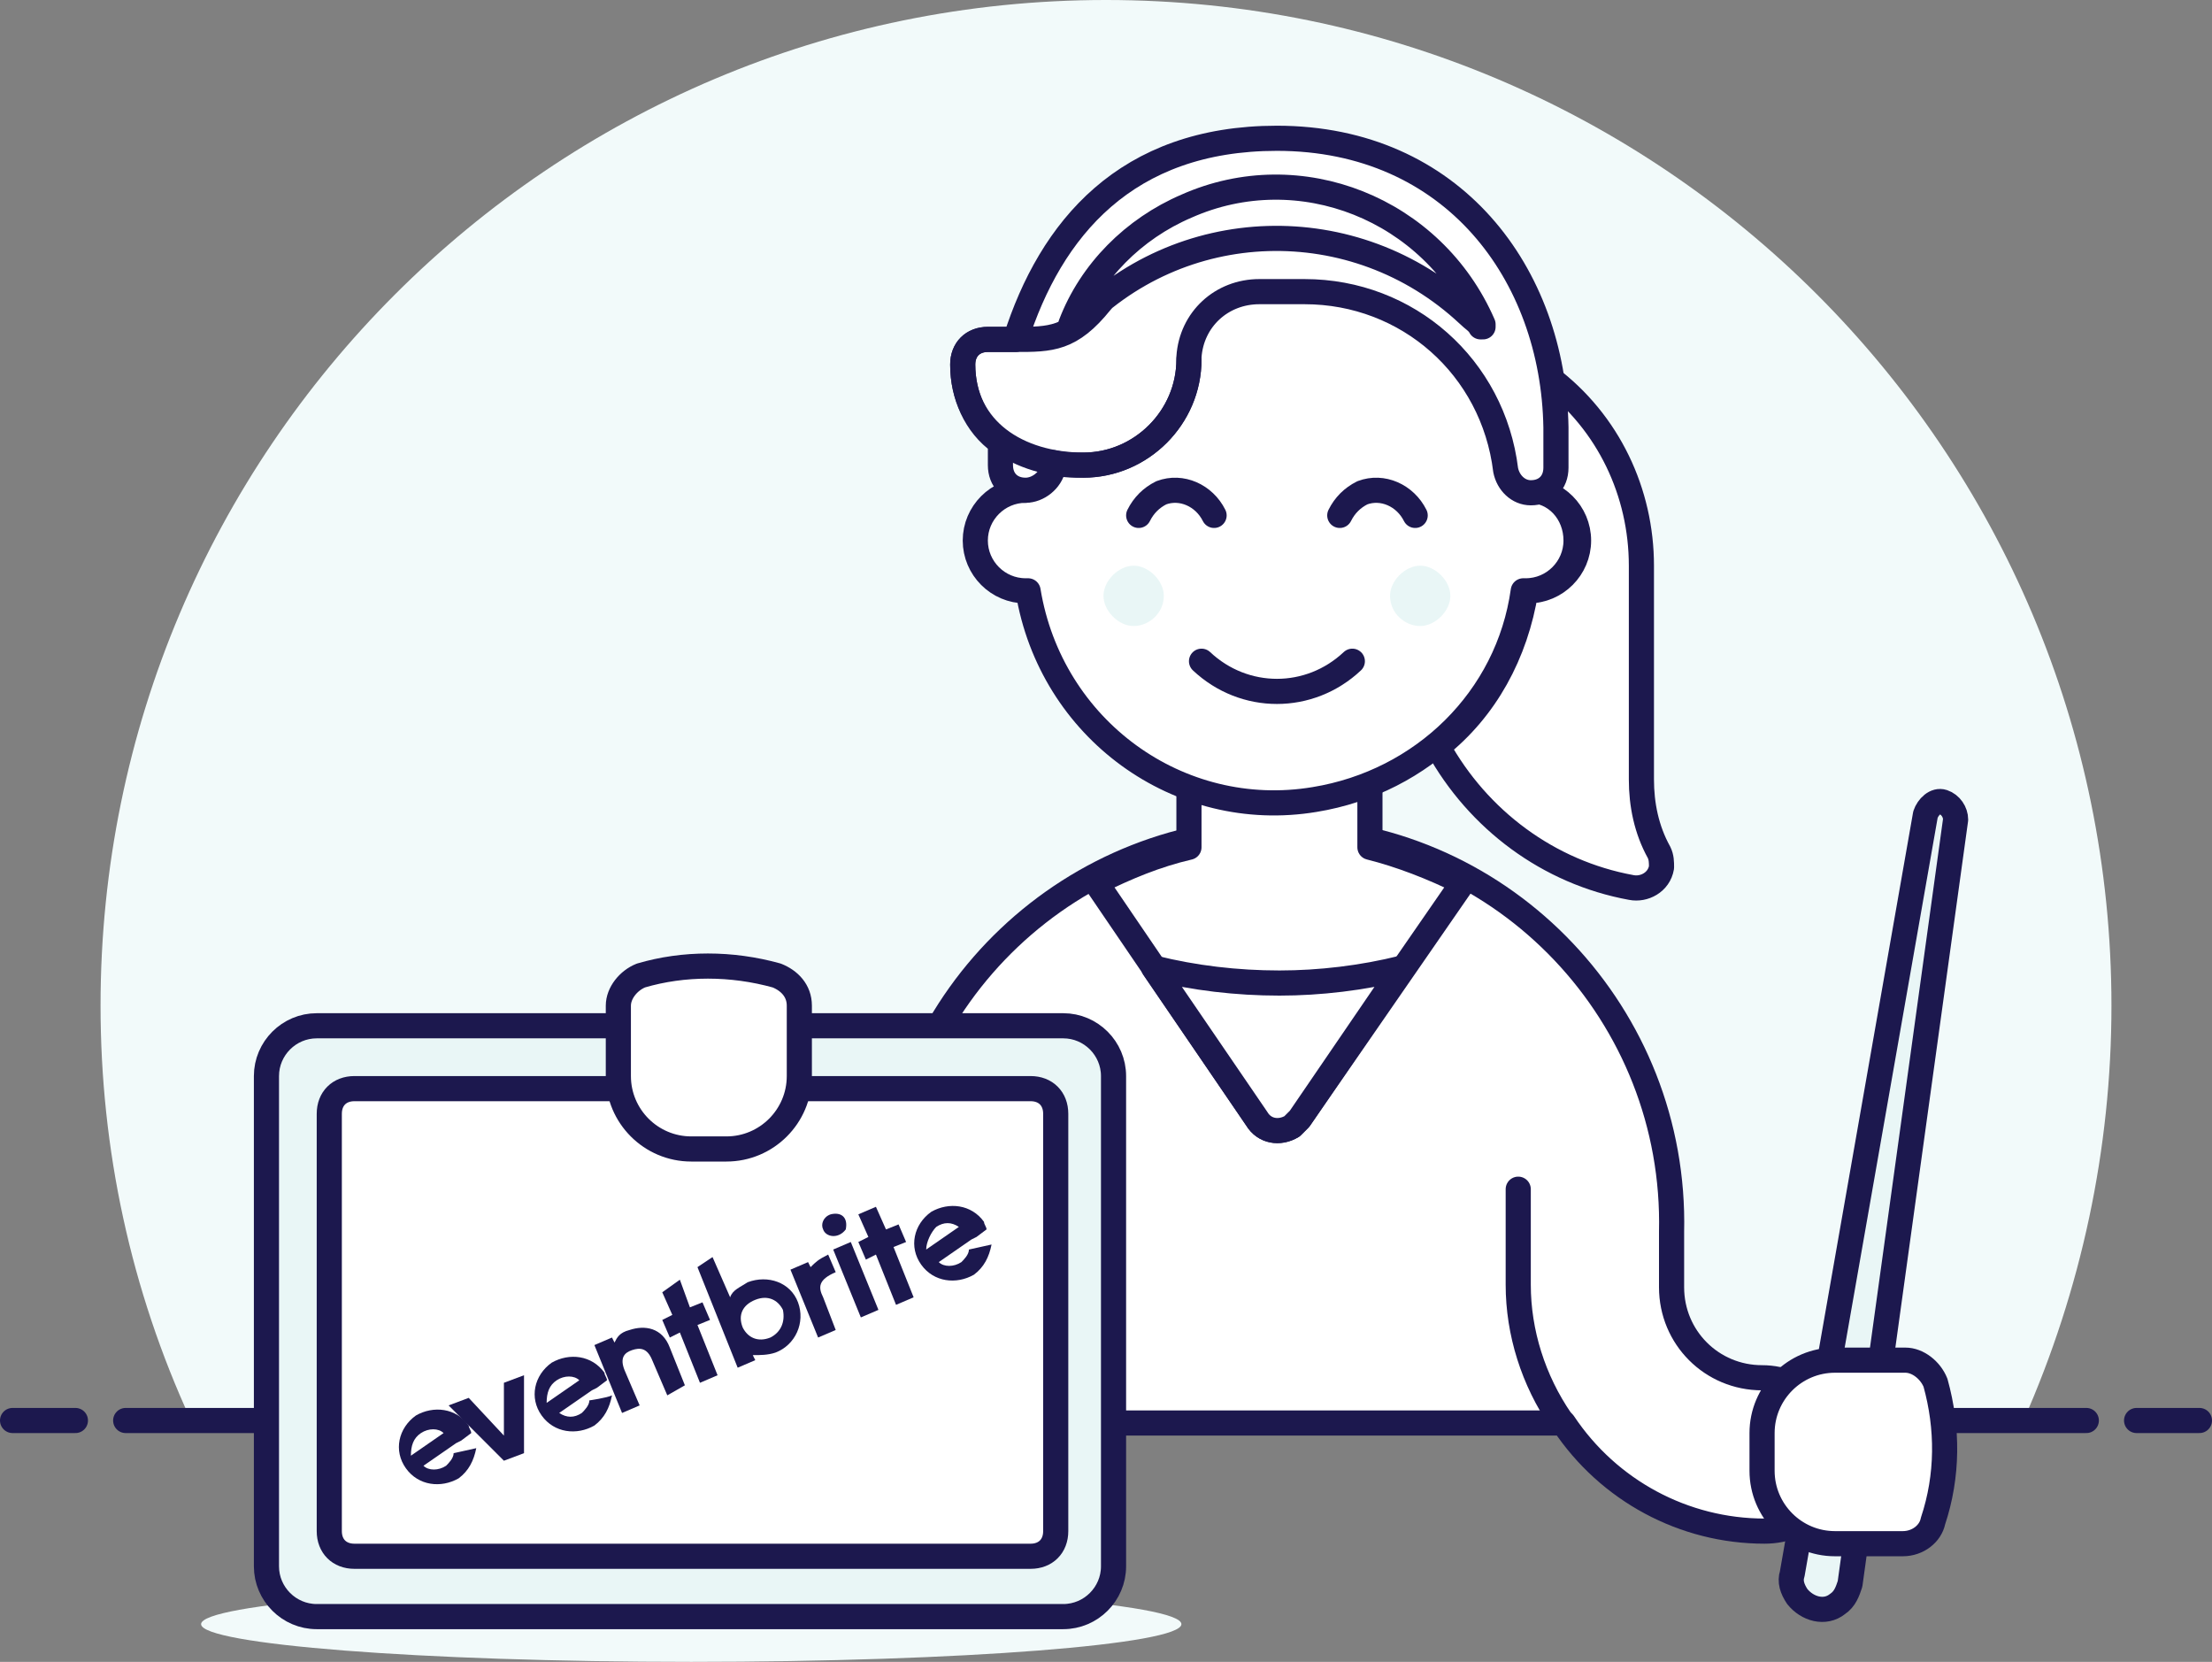 <?xml version="1.0" encoding="utf-8"?>
<!-- Generator: Adobe Illustrator 22.0.0, SVG Export Plug-In . SVG Version: 6.00 Build 0)  -->
<svg version="1.1" id="Layer_1" xmlns="http://www.w3.org/2000/svg" xmlns:xlink="http://www.w3.org/1999/xlink" x="0px" y="0px"
	 viewBox="0 0 88 66.1" style="enable-background:new 0 0 88 66.1;" xml:space="preserve">
<rect x="0" y="0" width="88" height="66.1" fill="#808080" stroke="none"/>
<style type="text/css">
	.st0{fill:#F2FAFA;}
	.st1{fill:none;stroke:#1C184E;stroke-linecap:round;stroke-linejoin:round;}
	.st2{fill:#FFFFFF;}
	.st3{fill:#E9F6F6;}
	.st4{fill:#1C184E;}
</style>
<title>Resurs 22</title>
<g id="Lager_2">
	<g id="Layer_1_1_">
		<path class="st0" d="M84,40C84,17.9,66.1,0,44,0S4,17.9,4,40c0,5.7,1.2,11.3,3.6,16.5h72.9C82.8,51.3,84,45.7,84,40"/>
		<line class="st1" x1="5" y1="56.5" x2="83" y2="56.5"/>
		<line class="st1" x1="0.5" y1="56.5" x2="3" y2="56.5"/>
		<line class="st1" x1="85" y1="56.5" x2="87.5" y2="56.5"/>
		<path class="st2" d="M70.1,54.8c-2,0-3.6-1.6-3.6-3.6l0,0v-2.2c0.2-8.6-6.6-15.8-15.2-16c-8.6-0.2-15.8,6.6-16,15.2
			c0,0.3,0,0.5,0,0.8v7.6h26.9c1.8,2.7,4.8,4.3,8,4.3c1.7,0,3-1.3,3-3S71.8,54.8,70.1,54.8"/>
		<path class="st1" d="M70.1,54.8c-2,0-3.6-1.6-3.6-3.6l0,0v-2.2c0.2-8.6-6.6-15.8-15.2-16c-8.6-0.2-15.8,6.6-16,15.2
			c0,0.3,0,0.5,0,0.8v7.6h26.9c1.8,2.7,4.8,4.3,8,4.3c1.7,0,3-1.3,3-3S71.8,54.8,70.1,54.8L70.1,54.8z"/>
		<path class="st2" d="M54.5,33.7v-3.2h-7.2v3.2c-1.3,0.3-2.5,0.8-3.7,1.4l6.4,9.4c0.3,0.5,0.9,0.6,1.4,0.3c0.1-0.1,0.2-0.2,0.3-0.3
			l6.5-9.4C56.9,34.5,55.7,34,54.5,33.7"/>
		<path class="st1" d="M54.5,33.7v-3.2h-7.2v3.2c-1.3,0.3-2.5,0.8-3.7,1.4l6.4,9.4c0.3,0.5,0.9,0.6,1.4,0.3c0.1-0.1,0.2-0.2,0.3-0.3
			l6.5-9.4C57,34.5,55.7,34,54.5,33.7z"/>
		<line class="st1" x1="41.2" y1="56.5" x2="41.2" y2="47.3"/>
		<path class="st0" d="M47,64.6c0,0.8-8.7,1.5-19.5,1.5S8,65.4,8,64.6c0-0.8,8.7-1.5,19.5-1.5S47,63.8,47,64.6"/>
		<path class="st2" d="M65.3,31v-8.5c0-2.9-1.3-5.7-3.7-7.5c0.1,0.7,0.2,1.3,0.2,2v1.5c0,0.6-0.4,1-1,1c1.1,0,2,0.9,2,2s-0.9,2-2,2
			h-0.1c-0.4,2.5-1.6,4.7-3.5,6.2c1.6,2.9,4.4,5,7.7,5.6c0.5,0.1,1.1-0.2,1.2-0.8c0-0.2,0-0.4-0.1-0.6C65.5,33,65.3,32,65.3,31"/>
		<path class="st1" d="M65.3,31v-8.5c0-2.9-1.3-5.7-3.7-7.5c0.1,0.7,0.2,1.3,0.2,2v1.5c0,0.6-0.4,1-1,1c1.1,0,2,0.9,2,2s-0.9,2-2,2
			h-0.1c-0.4,2.5-1.6,4.7-3.5,6.2c1.6,2.9,4.4,5,7.7,5.6c0.5,0.1,1.1-0.2,1.2-0.8c0-0.2,0-0.4-0.1-0.6C65.5,33,65.3,32,65.3,31z"/>
		<path class="st2" d="M60.8,19.5V17c0-5.5-4.5-10-10-10s-10,4.5-10,10v2.5c-1.1,0-2,0.9-2,2s0.9,2,2,2h0.1c0.9,5.5,6,9.2,11.4,8.3
			c4.3-0.7,7.7-4,8.3-8.3h0.1c1.1,0,2-0.9,2-2S61.9,19.5,60.8,19.5"/>
		<path class="st1" d="M60.8,19.5V17c0-5.5-4.5-10-10-10s-10,4.5-10,10v2.5c-1.1,0-2,0.9-2,2s0.9,2,2,2h0.1c0.9,5.5,6,9.2,11.4,8.3
			c4.3-0.7,7.7-4,8.3-8.3h0.1c1.1,0,2-0.9,2-2S61.9,19.5,60.8,19.5z"/>
		<path class="st3" d="M46.3,23.7c0,0.7-0.6,1.2-1.2,1.2s-1.2-0.6-1.2-1.2s0.6-1.2,1.2-1.2S46.3,23.1,46.3,23.7"/>
		<path class="st3" d="M55.3,23.7c0,0.7,0.6,1.2,1.2,1.2s1.2-0.6,1.2-1.2s-0.6-1.2-1.2-1.2S55.3,23.1,55.3,23.7"/>
		<path class="st1" d="M47.8,26.3c1.7,1.6,4.3,1.6,6,0"/>
		<path class="st1" d="M56.3,20.5c-0.4-0.8-1.3-1.2-2.1-0.9c-0.4,0.2-0.7,0.5-0.9,0.9"/>
		<path class="st1" d="M48.3,20.5c-0.4-0.8-1.3-1.2-2.1-0.9c-0.4,0.2-0.7,0.5-0.9,0.9"/>
		<path class="st2" d="M50.8,5.5c-6,0-9,3.6-10.4,8h-1.1c-0.6,0-1,0.4-1,1c0,1.2,0.5,2.4,1.5,3.1v0.9c0,0.6,0.4,1,1,1
			c0.5,0,1-0.4,1.1-0.9v-0.2c0.4,0.1,0.8,0.1,1.2,0.1c2.3,0,4.2-1.9,4.2-4.2v-0.1c0.1-1.5,1.3-2.6,2.8-2.6h1.8c4.1,0,7.5,3,8,7.1
			c0.1,0.5,0.5,0.9,1,0.9c0.6,0,1-0.4,1-1V17C61.8,10.9,57.8,5.5,50.8,5.5"/>
		<path class="st1" d="M50.8,5.5c-6,0-9,3.6-10.4,8h-1.1c-0.6,0-1,0.4-1,1c0,1.2,0.5,2.4,1.5,3.1v0.9c0,0.6,0.4,1,1,1
			c0.5,0,1-0.4,1.1-0.9v-0.2c0.4,0.1,0.8,0.1,1.2,0.1c2.3,0,4.2-1.9,4.2-4.2v-0.1c0.1-1.5,1.3-2.6,2.8-2.6h1.8c4.1,0,7.5,3,8,7.1
			c0.1,0.5,0.5,0.9,1,0.9c0.6,0,1-0.4,1-1V17C61.8,10.9,57.8,5.5,50.8,5.5z"/>
		<path class="st2" d="M42.6,12.9c0,0,0,0.1,0,0.1c0,0,0.1,0,0.1,0c4.2-4.5,11.2-4.7,15.7-0.5c0.2,0.2,0.4,0.3,0.5,0.5
			c0,0,0.1,0,0.1,0c0,0,0-0.1,0-0.1c-2-4.6-7.3-6.7-11.8-4.7C45.1,9.1,43.4,10.8,42.6,12.9"/>
		<path class="st1" d="M42.6,12.9c0,0,0,0.1,0,0.1c0,0,0.1,0,0.1,0c4.2-4.5,11.2-4.7,15.7-0.5c0.2,0.2,0.4,0.3,0.5,0.5
			c0,0,0.1,0,0.1,0c0,0,0-0.1,0-0.1c-2-4.6-7.3-6.7-11.8-4.7C45.1,9.1,43.4,10.8,42.6,12.9L42.6,12.9z"/>
		<path class="st1" d="M47.3,14.3c0,2.3-1.9,4.2-4.2,4.2c-2.6,0-4.8-1.4-4.8-4c0-0.6,0.4-1,1-1h1.1c1.4,0,2.2,0,3.4-1.5"/>
		<path class="st2" d="M50.9,39.1c-1.7,0-3.4-0.2-5-0.6l4.1,6c0.3,0.5,0.9,0.6,1.4,0.3c0.1-0.1,0.2-0.2,0.3-0.3l4.1-6
			C54.1,38.9,52.5,39.1,50.9,39.1"/>
		<path class="st1" d="M50.9,39.1c-1.7,0-3.4-0.2-5-0.6l4.1,6c0.3,0.5,0.9,0.6,1.4,0.3c0.1-0.1,0.2-0.2,0.3-0.3l4.1-6
			C54.2,38.9,52.5,39.1,50.9,39.1z"/>
		<path class="st3" d="M77.8,32.6c0-0.3-0.2-0.6-0.5-0.7c-0.3-0.1-0.6,0.2-0.7,0.5c0,0,0,0,0,0l-5.3,30.2c-0.1,0.3,0,0.6,0.2,0.9
			c0.4,0.5,1.1,0.7,1.6,0.3c0,0,0,0,0,0c0.3-0.2,0.4-0.5,0.5-0.8L77.8,32.6z"/>
		<path class="st1" d="M77.8,32.6c0-0.3-0.2-0.6-0.5-0.7c-0.3-0.1-0.6,0.2-0.7,0.5c0,0,0,0,0,0l-5.3,30.2c-0.1,0.3,0,0.6,0.2,0.9
			c0.4,0.5,1.1,0.7,1.6,0.3c0,0,0,0,0,0c0.3-0.2,0.4-0.5,0.5-0.8L77.8,32.6z"/>
		<path class="st2" d="M76.9,60.5c-0.1,0.5-0.6,0.9-1.2,0.9H73c-1.6,0-2.9-1.3-2.9-2.9V57c0-1.6,1.3-2.9,2.9-2.9h2.8
			c0.5,0,1,0.4,1.2,0.9C77.5,56.8,77.5,58.7,76.9,60.5"/>
		<path class="st1" d="M76.9,60.5c-0.1,0.5-0.6,0.9-1.2,0.9H73c-1.6,0-2.9-1.3-2.9-2.9V57c0-1.6,1.3-2.9,2.9-2.9h2.8
			c0.5,0,1,0.4,1.2,0.9C77.5,56.8,77.5,58.7,76.9,60.5z"/>
		<path class="st3" d="M42.3,64.3H12.6c-1.1,0-2-0.9-2-2V42.8c0-1.1,0.9-2,2-2h29.7c1.1,0,2,0.9,2,2v19.5
			C44.3,63.4,43.5,64.3,42.3,64.3"/>
		<path class="st1" d="M12.6,40.8h29.7c1.1,0,2,0.9,2,2v19.5c0,1.1-0.9,2-2,2H12.6c-1.1,0-2-0.9-2-2V42.8
			C10.6,41.7,11.5,40.8,12.6,40.8z"/>
		<path class="st2" d="M14.1,43.3h26.9c0.6,0,1,0.4,1,1v16.6c0,0.6-0.4,1-1,1H14.1c-0.6,0-1-0.4-1-1V44.3
			C13.1,43.7,13.5,43.3,14.1,43.3z"/>
		<path class="st1" d="M14.1,43.3h26.9c0.6,0,1,0.4,1,1v16.6c0,0.6-0.4,1-1,1H14.1c-0.6,0-1-0.4-1-1V44.3
			C13.1,43.7,13.5,43.3,14.1,43.3z"/>
		<path class="st2" d="M30.9,38.8c0.5,0.2,0.9,0.6,0.9,1.2v2.8c0,1.6-1.3,2.9-2.9,2.9h-1.4c-1.6,0-2.9-1.3-2.9-2.9V40
			c0-0.5,0.4-1,0.9-1.2C27.2,38.3,29.1,38.3,30.9,38.8"/>
		<path class="st1" d="M30.9,38.8c0.5,0.2,0.9,0.6,0.9,1.2v2.8c0,1.6-1.3,2.9-2.9,2.9h-1.4c-1.6,0-2.9-1.3-2.9-2.9V40
			c0-0.5,0.4-1,0.9-1.2C27.2,38.3,29.1,38.3,30.9,38.8z"/>
		<path class="st1" d="M62.1,56.5c-1.1-1.6-1.7-3.5-1.7-5.4v-3.8"/>
		<g id="Artboard_2_">
			<g id="new-logo_x2F_orange_2_">
				<g id="logo_x2F_new_2_" transform="translate(.347)">
					<path id="Fill-12_2_" class="st4" d="M36.9,48.8c0.3-0.2,0.6-0.2,0.9,0l-1.3,0.9C36.5,49.4,36.7,49,36.9,48.8z M38.2,49.7
						c0,0.2-0.2,0.4-0.3,0.5c-0.3,0.2-0.7,0.2-0.9,0l1.3-0.9l0.2-0.1l0.4-0.3c0-0.1-0.1-0.2-0.1-0.3c-0.5-0.7-1.4-0.8-2.1-0.4
						c-0.7,0.5-0.9,1.4-0.4,2.1c0.5,0.7,1.4,0.8,2.1,0.4c0.4-0.3,0.6-0.7,0.7-1.2L38.2,49.7z"/>
					<path id="Fill-10_2_" class="st4" d="M35.3,51.9l-0.8-2l-0.4,0.2l-0.3-0.7l0.4-0.2l-0.4-0.9l0.7-0.3l0.4,0.9l0.5-0.2l0.3,0.7
						l-0.5,0.2l0.8,2L35.3,51.9L35.3,51.9z"/>
					<path id="Fill-7_2_" class="st4" d="M33.9,52.4l0.7-0.3l-1.1-2.7l-0.7,0.3L33.9,52.4z M32.4,48.9c-0.1-0.2,0-0.5,0.3-0.6
						c0.4-0.1,0.7,0.1,0.6,0.6C33,49.3,32.5,49.2,32.4,48.9z"/>
					<path id="Fill-9_2_" class="st4" d="M32.6,49.9c-0.4,0.2-0.5,0.3-0.7,0.5l-0.1-0.2l-0.7,0.3l1.1,2.7l0.7-0.3l-0.5-1.3
						c-0.2-0.4-0.2-0.7,0.5-1L32.6,49.9z"/>
					<path id="Fill-5_2_" class="st4" d="M29.2,52.8c0.2,0.4,0.6,0.6,1.1,0.4c0.4-0.2,0.6-0.6,0.5-1.1c-0.2-0.4-0.6-0.6-1.1-0.4
						C29.2,51.9,29,52.3,29.2,52.8C29.2,52.7,29.2,52.8,29.2,52.8z M29,54.4l-1.6-4l0.6-0.4l0.7,1.6c0.1-0.3,0.4-0.4,0.7-0.6
						c0.8-0.3,1.7,0,2,0.8c0.3,0.8-0.1,1.7-0.9,2c-0.3,0.1-0.6,0.1-0.9,0.1l0.1,0.2L29,54.4L29,54.4z"/>
					<path id="Fill-1_2_" class="st4" d="M27.5,55l-0.8-2l-0.4,0.2L26,52.5l0.4-0.2l-0.4-0.9l0.7-0.5l0.4,1.1l0.5-0.2l0.3,0.7
						l-0.5,0.2l0.8,2L27.5,55z"/>
					<path id="Fill-3_2_" class="st4" d="M26.2,55.5l-0.6-1.4c-0.2-0.5-0.5-0.5-0.8-0.4s-0.5,0.3-0.3,0.8l0.6,1.4l-0.7,0.3l-1.1-2.7
						l0.7-0.3l0.1,0.2c0.1-0.2,0.2-0.4,0.6-0.5c0.6-0.2,1.3-0.1,1.6,0.7l0.6,1.5L26.2,55.5L26.2,55.5z"/>
					<path id="Fill-11_2_" class="st4" d="M21.8,54.9c0.3-0.2,0.7-0.2,0.9,0l-1.3,0.9C21.4,55.4,21.5,55.1,21.8,54.9z M23.1,55.7
						c0,0.2-0.2,0.4-0.3,0.5c-0.3,0.2-0.6,0.2-0.9,0l1.3-0.9l0.2-0.1l0.4-0.3c0-0.1-0.1-0.2-0.1-0.3c-0.5-0.7-1.4-0.8-2.1-0.4
						c-0.7,0.5-0.9,1.4-0.4,2.1c0.5,0.7,1.4,0.8,2.1,0.4c0.4-0.3,0.6-0.7,0.7-1.2C23.8,55.6,23.1,55.7,23.1,55.7z"/>
					<path id="Fill-2_2_" class="st4" d="M19.7,58.1l-2.2-2.2l0.8-0.3l1.4,1.5l0-2.1l0.8-0.3l0,3.1L19.7,58.1z"/>
					<path id="Fill-13_2_" class="st4" d="M16.4,57c0.3-0.2,0.7-0.2,0.9,0l-1.3,0.9C16,57.5,16.1,57.2,16.4,57z M17.7,57.8
						c0,0.2-0.2,0.4-0.3,0.5c-0.3,0.2-0.7,0.2-0.9,0l1.3-0.9l0.2-0.1l0.4-0.3c0-0.1-0.1-0.2-0.1-0.3c-0.5-0.7-1.4-0.8-2.1-0.4
						c-0.7,0.5-0.9,1.4-0.4,2.1c0.5,0.7,1.4,0.8,2.1,0.4c0.4-0.3,0.6-0.7,0.7-1.2L17.7,57.8L17.7,57.8z"/>
				</g>
			</g>
		</g>
	</g>
</g>
</svg>
